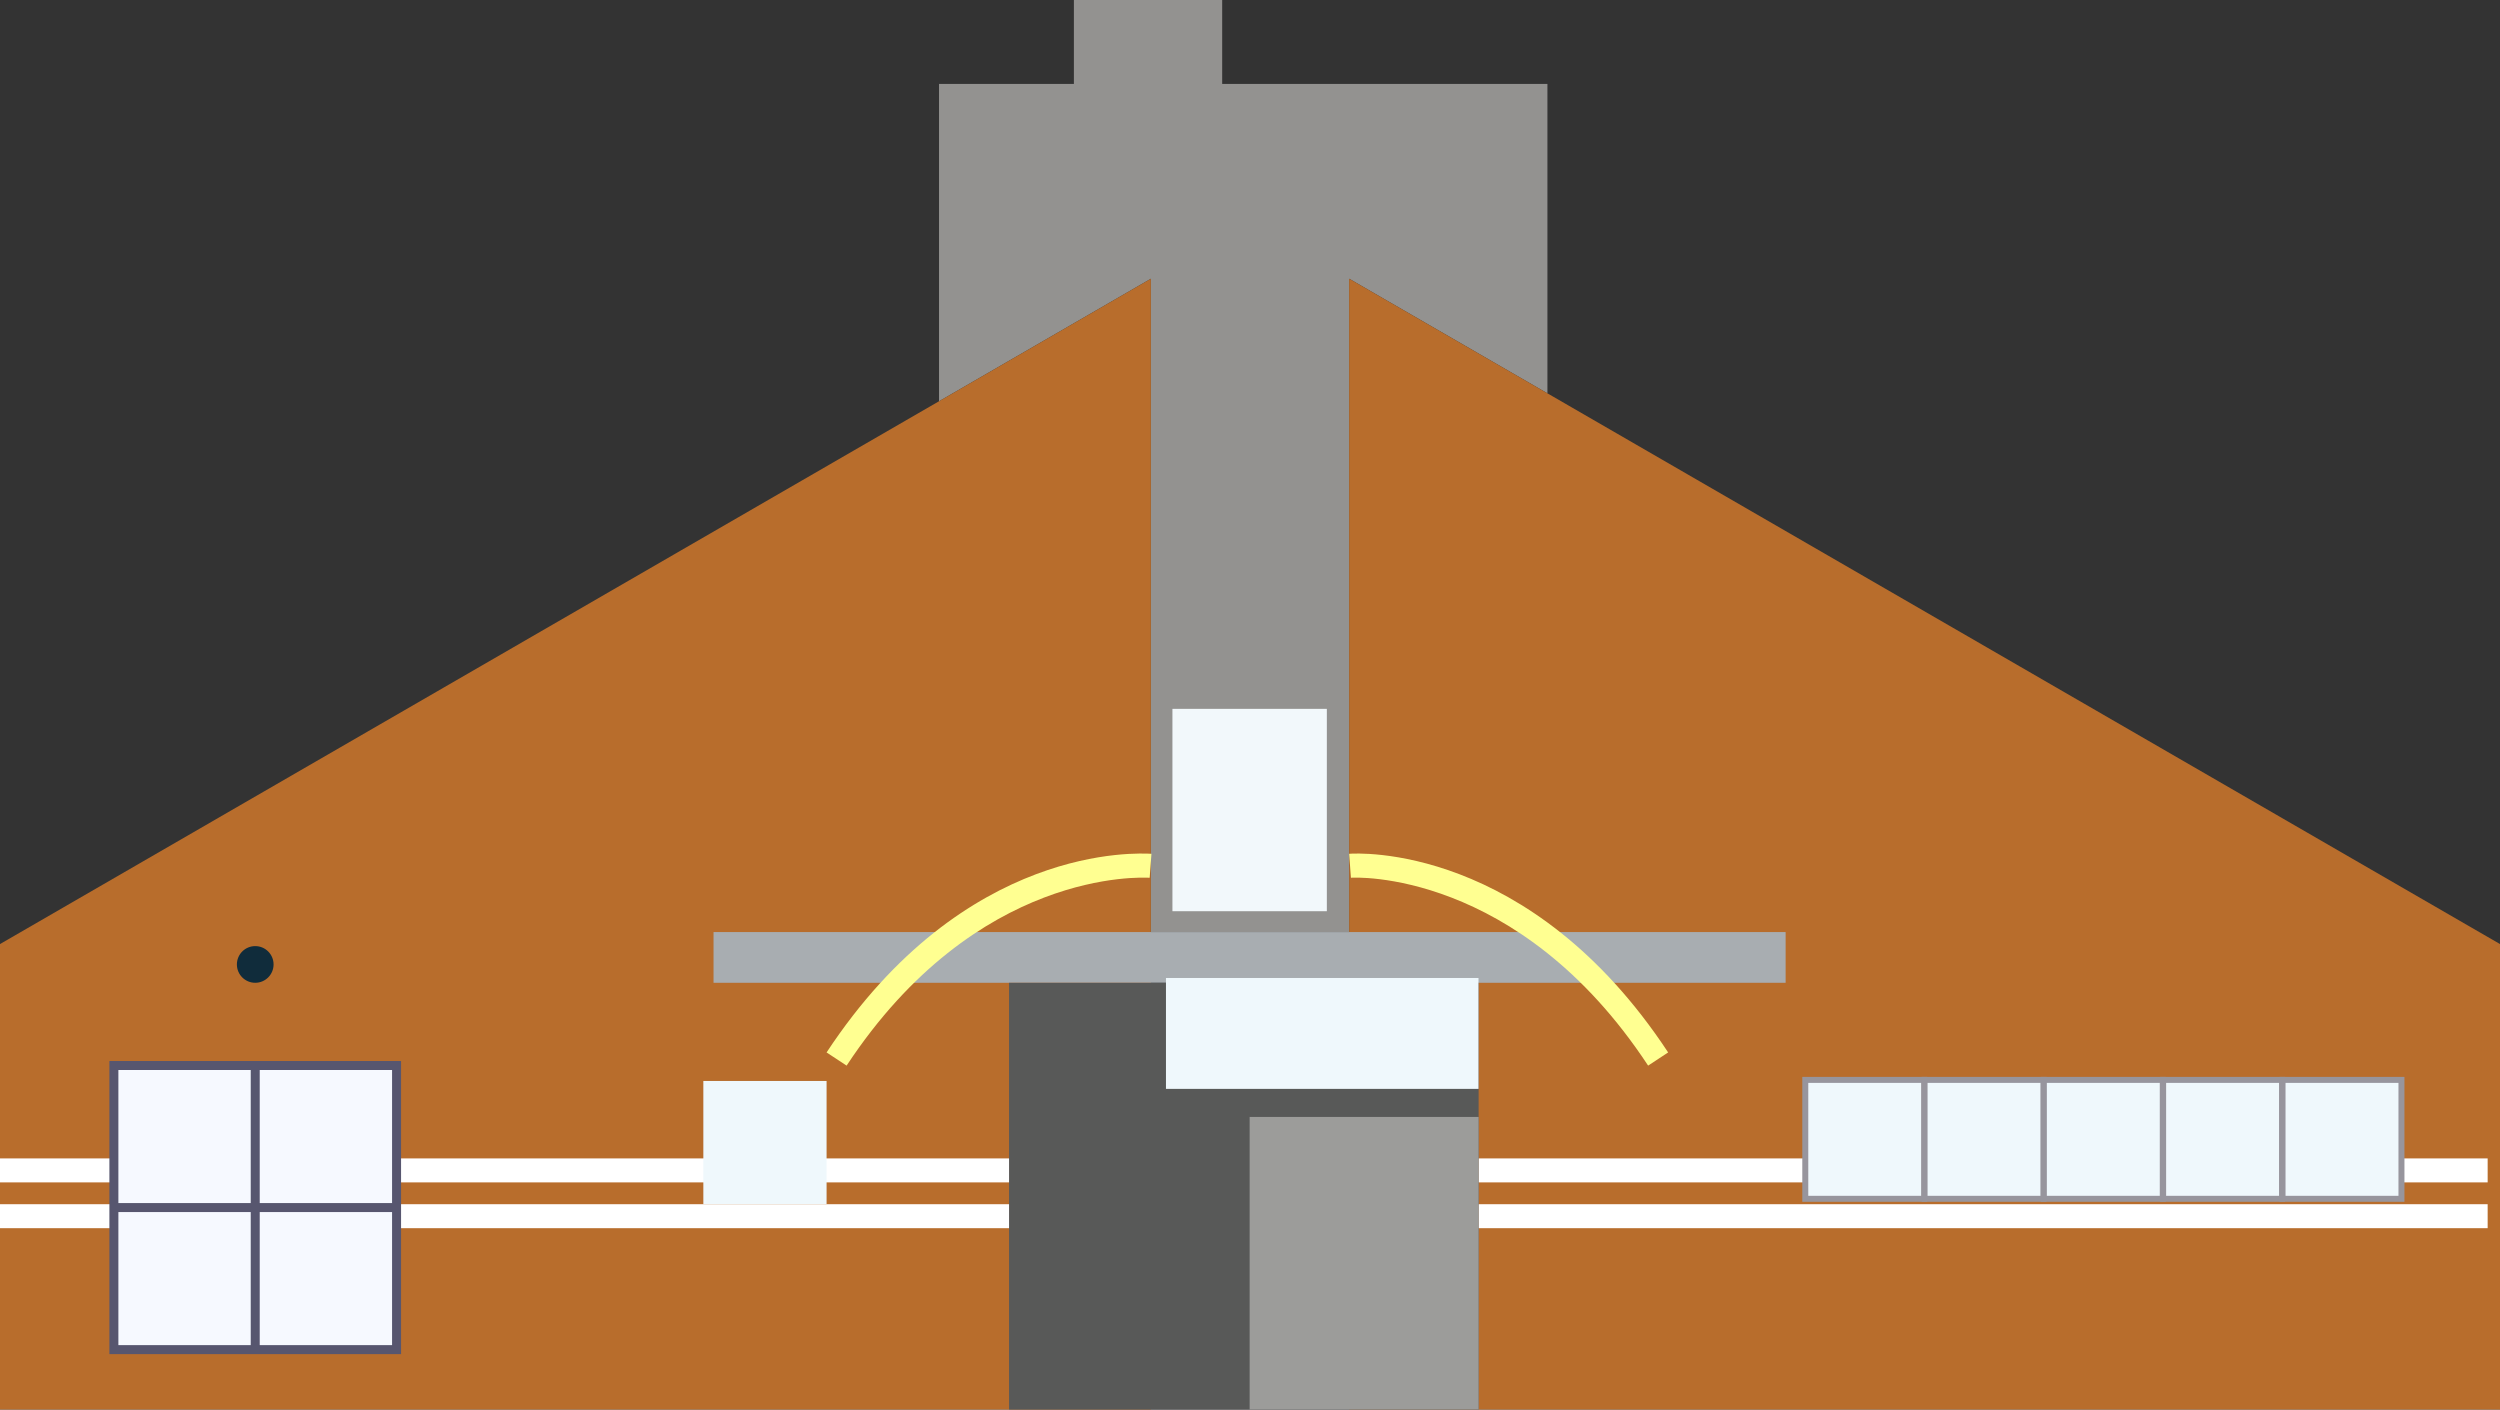 <svg id="Layer_7" data-name="Layer 7" xmlns="http://www.w3.org/2000/svg" viewBox="0 0 208.54 117.58"><rect x="0" y="0" width="208.54" height="117.58" fill="#333333" stroke="none"/><defs><style>.cls-1{fill:#939290;}.cls-2{fill:#b86d2c;}.cls-3{fill:#a8adb1;}.cls-4{fill:#ffff91;}.cls-5{fill:#585958;}.cls-6{fill:#fff;}.cls-7{fill:#102c3b;}.cls-10,.cls-8{fill:#eff8fc;}.cls-8{stroke:#97959d;stroke-width:0.5px;}.cls-12,.cls-8{stroke-miterlimit:10;}.cls-9{fill:#f2f8fb;}.cls-11{fill:#9c9c9a;}.cls-12{fill:#f6f9ff;stroke:#57566f;stroke-width:0.75px;}</style></defs><title>house6</title><polygon class="cls-1" points="129.08 7 129.08 32.81 112.54 23.25 112.54 77.75 96 77.75 96 23.25 78.33 33.47 78.33 7 89.58 7 89.58 0 101.95 0 101.95 7 129.08 7"/><polygon class="cls-2" points="96 23.25 96 117.58 0 117.58 0 78.75 78.33 33.47 96 23.25"/><polygon class="cls-2" points="208.54 78.75 208.54 117.58 112.54 117.58 112.54 23.25 129.08 32.81 208.54 78.75"/><rect class="cls-3" x="59.52" y="77.75" width="89.43" height="4.23"/><path class="cls-4" d="M1421.44,102.2l-1.67-1.1c11.53-17.49,26-16.62,27.1-16.57l-0.15,2C1446.1,86.5,1432.29,85.74,1421.44,102.2Z" transform="translate(-1350.82 -13.31)"/><path class="cls-4" d="M1488.3,102.2l1.67-1.1c-11.53-17.49-26-16.62-26.61-16.57l0.15,2C1463.65,86.5,1477.46,85.74,1488.3,102.2Z" transform="translate(-1350.82 -13.31)"/><rect class="cls-5" x="84.17" y="81.98" width="39.17" height="35.6"/><rect class="cls-6" y="96.63" width="84.17" height="2"/><rect class="cls-6" y="100.45" width="84.17" height="2"/><rect class="cls-6" x="123.34" y="96.63" width="84.17" height="2"/><rect class="cls-6" x="123.34" y="100.45" width="84.17" height="2"/><circle class="cls-7" cx="21.29" cy="80.45" r="1.53"/><rect class="cls-8" x="150.59" y="90.08" width="9.92" height="9.92"/><rect class="cls-8" x="160.54" y="90.08" width="9.92" height="9.92"/><rect class="cls-8" x="170.49" y="90.08" width="9.92" height="9.92"/><rect class="cls-8" x="180.44" y="90.08" width="9.92" height="9.92"/><rect class="cls-8" x="190.4" y="90.08" width="9.92" height="9.92"/><rect class="cls-9" x="97.8" y="59.13" width="12.88" height="16.88"/><rect class="cls-10" x="97.26" y="81.58" width="26.07" height="9.25"/><rect class="cls-11" x="104.24" y="93.17" width="19.1" height="24.42"/><rect class="cls-10" x="58.67" y="90.17" width="10.28" height="10.28"/><rect class="cls-12" x="9.5" y="88.88" width="23.58" height="23.7"/><line class="cls-12" x1="9.5" y1="100.73" x2="33.09" y2="100.73"/><line class="cls-12" x1="21.29" y1="88.88" x2="21.29" y2="112.58"/></svg>